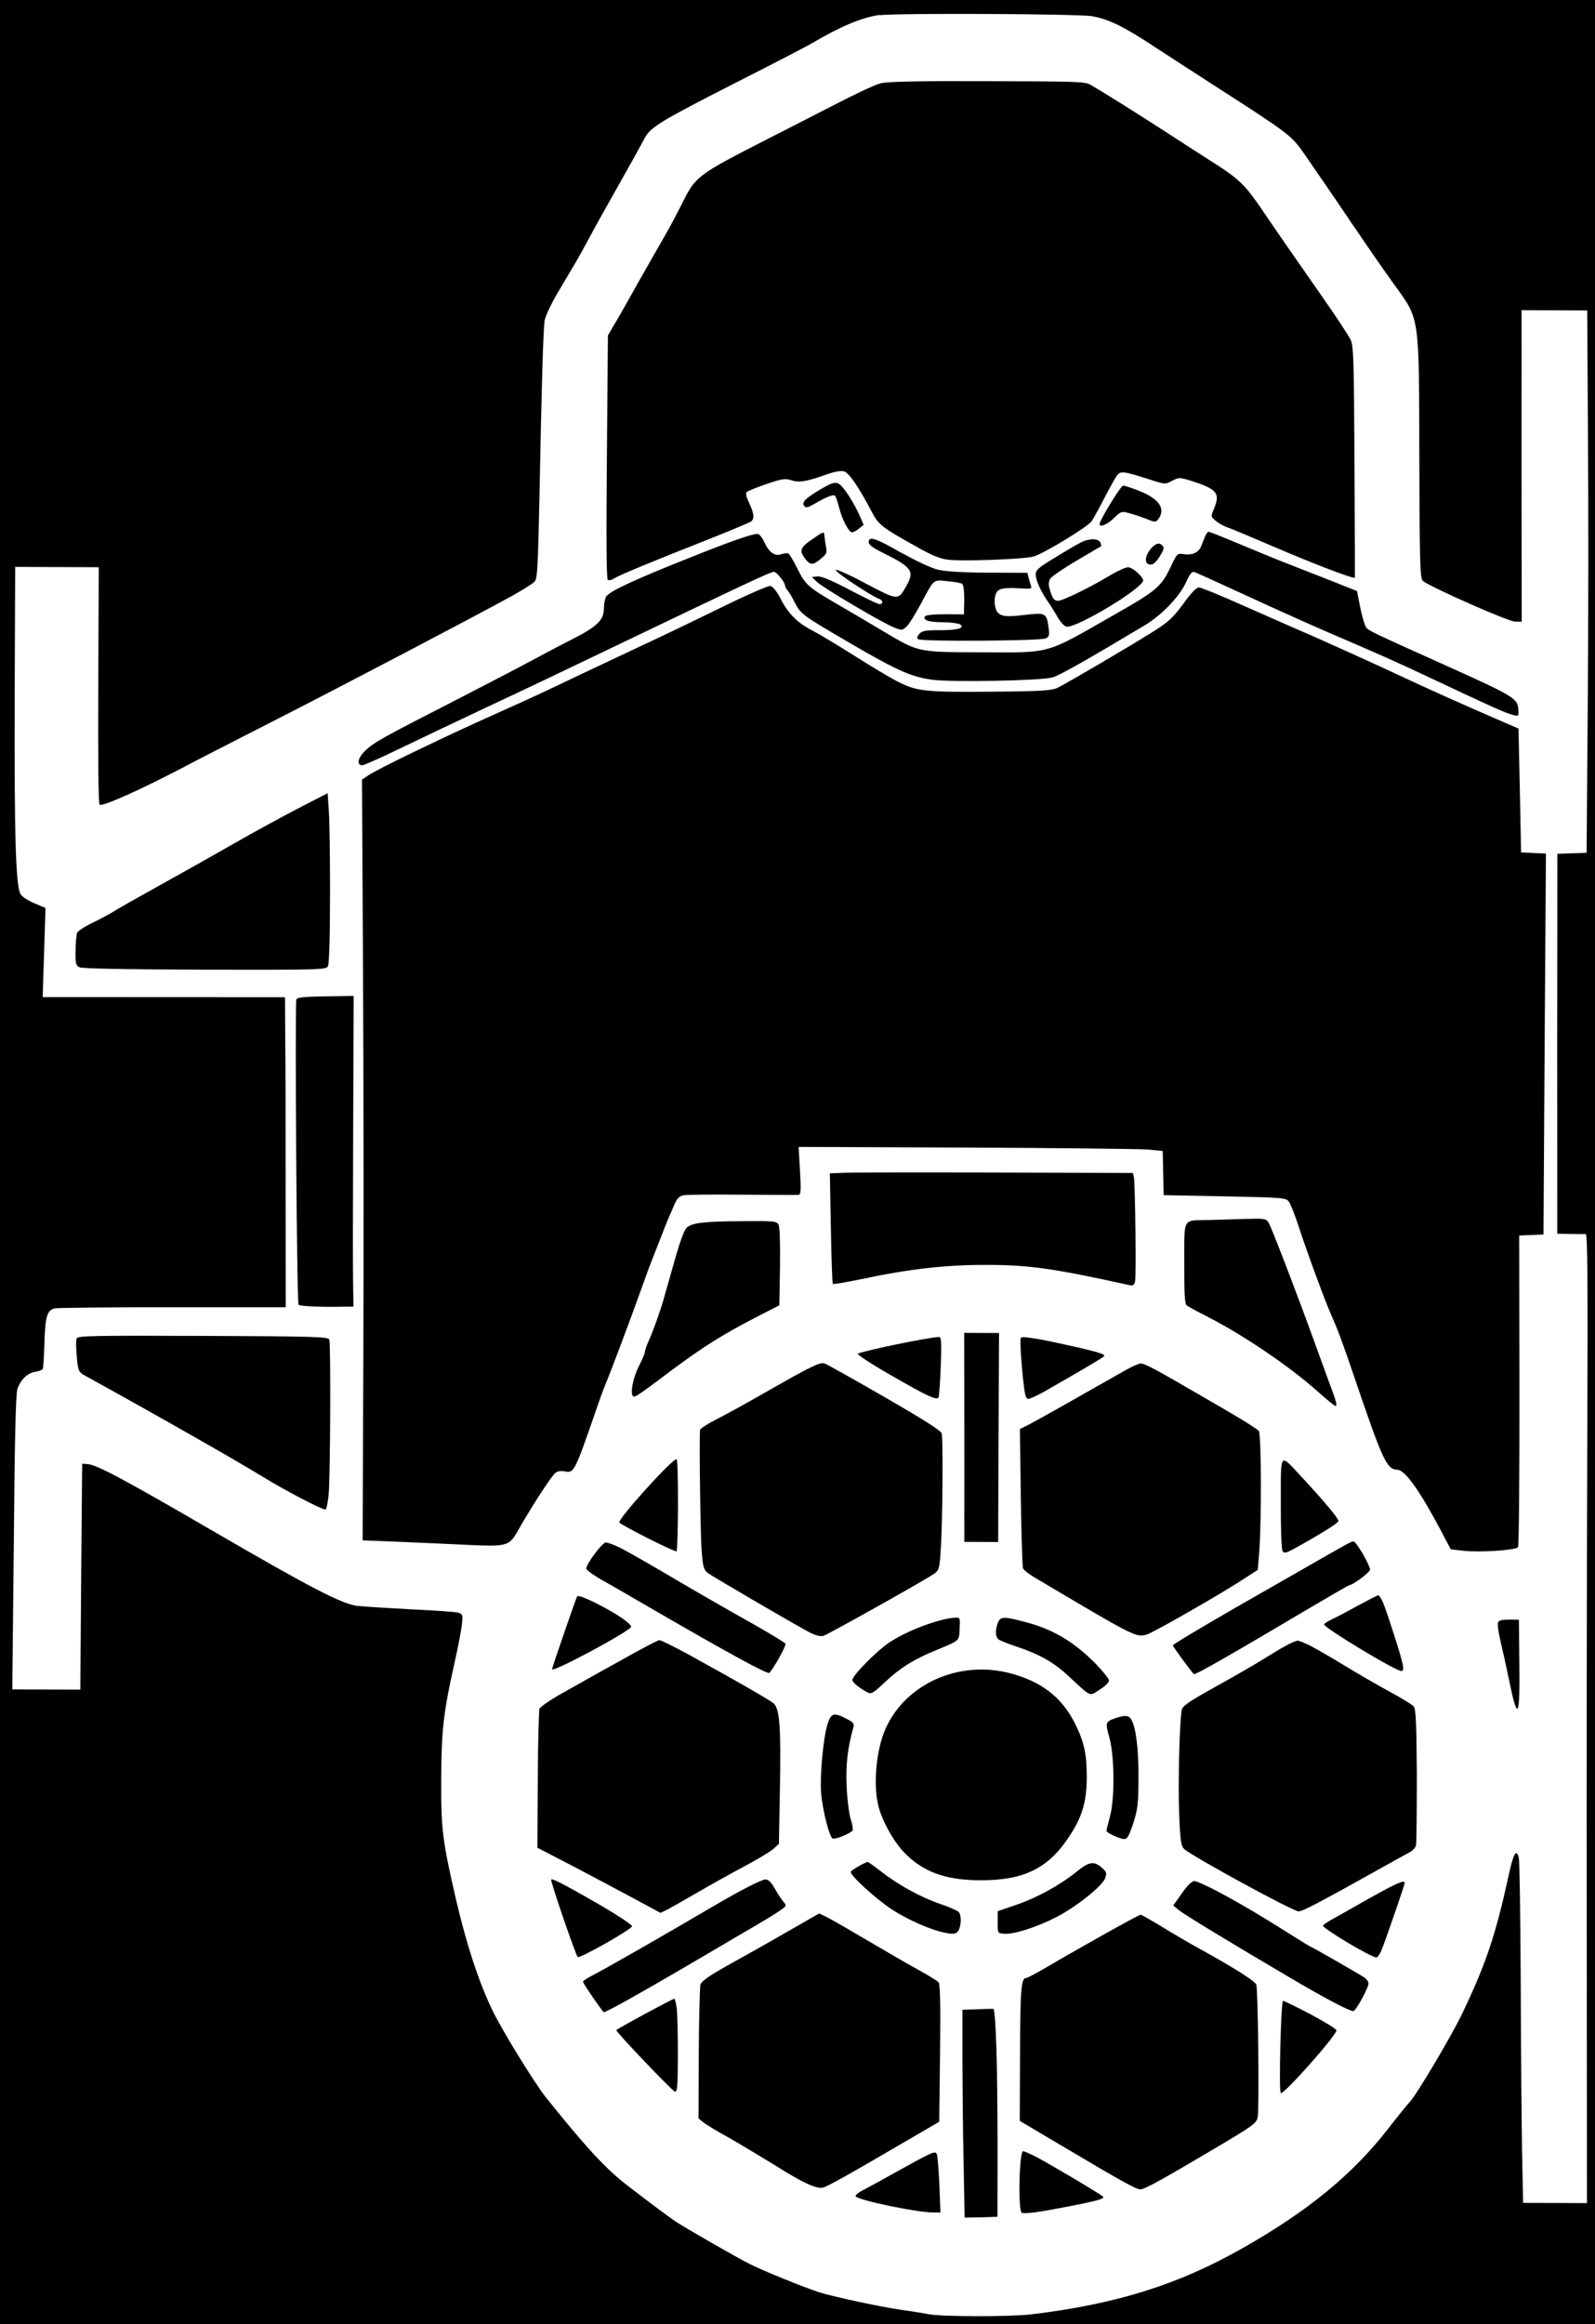 <?xml version="1.0" encoding="UTF-8" standalone="no"?>
<svg
   version="1.0"
   width="357px"
   height="520px"
   viewBox="0 0 357 520"
   preserveAspectRatio="xMidYMid meet"
   id="svg1"
   sodipodi:docname="VOY_TRANSP.svg"
   inkscape:version="1.3.1 (91b66b0783, 2023-11-16)"
   xmlns:inkscape="http://www.inkscape.org/namespaces/inkscape"
   xmlns:sodipodi="http://sodipodi.sourceforge.net/DTD/sodipodi-0.dtd"
   xmlns="http://www.w3.org/2000/svg"
   xmlns:svg="http://www.w3.org/2000/svg">
  <defs
     id="defs1" />
  <sodipodi:namedview
     pagecolor="#222"
     bordercolor="#666666"
     inkscape:deskcolor="#444"
     id="namedview1"
     borderopacity="1.0"
     inkscape:showpageshadow="2"
     inkscape:pageopacity="0.0"
     inkscape:pagecheckerboard="0"
     inkscape:zoom="1.656261653"
     inkscape:cx="207.6966519"
     inkscape:cy="303.0922071"
     inkscape:window-width="2419"
     inkscape:window-height="1417"
     inkscape:window-x="1672"
     inkscape:window-y="4"
     inkscape:window-maximized="1"
     inkscape:current-layer="svg1" />
  <rect
     width="100%"
     height="100%"
     x="0"
     y="0"
     fill="black"
     id="rect1" />
  <path
     d="m 196.866,3.343 c -3.965,0.562 -8.693,2.55 -14.942,6.22 -1.34,0.797 -9.014,4.774 -17.134,8.884 -17.178,8.75 -19.276,10.033 -20.577,12.611 -0.533,1.025 -2.961,5.421 -5.425,9.775 -2.466,4.355 -5.47,9.686 -6.637,11.908 -1.17,2.174 -2.779,5.11 -3.587,6.443 -0.807,1.333 -2.555,4.354 -3.945,6.664 -1.387,2.402 -2.603,4.978 -2.74,6.001 -0.285,2.181 -0.681,14.87 -1.132,39.181 -0.34,15.807 -0.475,18.344 -1.054,19.054 -0.4,0.445 -2.634,1.861 -5,3.187 -7.274,4.024 -39.266,20.82 -53.99,28.289 -7.719,3.933 -16.687,8.529 -19.855,10.209 -9.371,4.906 -18.024,8.791 -18.556,8.255 -0.28,-0.275 -0.36,-9.709 -0.295,-26.763 l 0.105,-26.361 -9.351,-0.035 -9.351,-0.035 -0.115,29.255 c -0.09,31.081 0.235,42.304 1.344,44 0.35,0.582 1.774,1.479 3.11,2.015 l 2.445,1.032 -0.315,9.973 -0.315,9.973 27.118,0.013 27.118,0.013 0.055,9.529 c 0.07,5.254 0.105,20.84 0.08,34.688 l 0.025,25.157 -25.382,-0.007 c -13.938,-0.024 -25.828,0.115 -26.362,0.25 -1.648,0.4 -2.101,1.861 -2.257,7.695 -0.105,3.029 -0.24,5.655 -0.38,5.876 -0.125,0.185 -0.897,0.485 -1.695,0.617 -1.784,0.3 -3.257,1.77 -3.978,3.859 -0.36,1.07 -0.622,11.352 -0.8,34.373 l -0.345,32.817 7.614,0.028 7.614,0.028 0.19,-25.292 0.22,-25.247 1.29,0.095 c 2.002,0.13 8.358,3.55 28.262,15.116 21.592,12.552 28.703,16.231 32.086,16.601 1.29,0.13 6.677,0.475 11.931,0.76 5.253,0.24 10.061,0.573 10.639,0.756 0.932,0.28 1.021,0.49 0.792,2.587 -0.125,1.247 -0.865,5.162 -1.681,8.721 -2.401,10.767 -2.909,14.862 -2.951,25.593 -0.075,11.354 0.26,14.072 3.235,26.953 2.321,10.028 5.093,18.544 8.053,24.745 2.032,4.372 9.554,16.602 12.168,19.863 8.685,10.854 13.341,15.949 18.181,19.663 5.509,4.247 9.149,6.934 10.921,8.149 2.265,1.477 13.506,7.934 16.528,9.46 2.71,1.39 12.359,5.302 15.472,6.294 3.29,1.036 14.147,3.35 18.464,3.945 2.091,0.285 4.807,0.732 6.008,0.958 2.892,0.587 18.121,0.603 22.932,0.06 19.067,-2.286 33.022,-6.64 47.392,-14.822 14.549,-8.226 24.6,-16.469 32.521,-26.636 2.014,-2.619 4.25,-5.373 4.921,-6.083 1.654,-1.818 9.499,-15.059 11.834,-19.992 5.253,-11.023 7.371,-17.338 10.272,-30.641 1.089,-5.028 1.76,-6.138 2.286,-3.954 0.185,0.665 0.35,13.048 0.43,27.521 0.036,14.428 0.19,31.527 0.3,37.94 l 0.23,11.712 7.169,0.026 7.125,0.029 -0.044,-59.803 c -0.055,-32.861 0.007,-81.665 0.11,-108.427 0.15,-38.651 0.065,-48.67 -0.345,-48.583 -0.315,0.031 -1.872,0.023 -3.473,-0.014 l -2.894,-0.042 -0.019,-42.525 0.042,-42.481 3.251,-0.11 3.295,-0.11 0.25,-32.505 c 0.16,-17.9 0.175,-45.196 0.05,-60.693 l -0.165,-28.143 -7.348,-0.028 -7.347,-0.028 -0.012,34.822 0.049,34.866 -1.558,-0.037 c -1.558,-0.037 -19.028,-7.778 -20.537,-9.075 -0.664,-0.581 -0.745,-2.943 -0.827,-27.389 -0.06,-32.507 0.15,-30.947 -5.726,-39.074 -3.013,-4.197 -5.093,-7.234 -10.052,-14.511 -1.814,-2.724 -4.206,-6.206 -5.314,-7.813 -1.106,-1.608 -3.189,-4.598 -4.605,-6.697 C 289.056,30.304 288.524,29.902 272.712,19.731 268.316,16.908 261.963,12.787 258.587,10.592 251.614,5.979 248.236,4.319 244.499,3.635 241.518,3.09 200.551,2.887 196.809,3.415 Z m 47.229,15.635 c 2.932,1.703 10.039,6.14 16.613,10.395 3.776,2.463 8.883,5.734 11.327,7.302 5.152,3.271 6.707,4.789 10.159,9.836 3.055,4.509 6.996,10.224 13.993,20.226 2.921,4.153 5.623,8.304 6.065,9.152 0.707,1.429 0.787,3.922 0.916,27.389 0.065,14.205 0.115,25.917 0.085,25.961 -0.215,0.35 -8.939,-2.975 -17.741,-6.749 -5.112,-2.201 -9.914,-4.225 -10.67,-4.449 -0.709,-0.22 -1.91,-0.854 -2.623,-1.434 -1.243,-1.029 -1.243,-1.029 -0.524,-2.718 1.482,-3.557 0.772,-4.45 -5.185,-6.343 -2.492,-0.765 -2.624,-0.766 -4.141,0.015 -1.561,0.838 -1.561,0.838 -5.209,-0.335 -5.47,-1.757 -6.272,-1.895 -7.077,-0.961 -0.36,0.445 -1.612,2.711 -2.825,5.021 -1.169,2.31 -2.513,4.711 -2.915,5.332 -0.892,1.246 -10.537,7.128 -12.944,7.876 -1.963,0.616 -15.946,1.139 -19.239,0.727 -1.825,-0.22 -3.736,-1.038 -7.291,-3.058 -7.332,-4.08 -8.264,-4.796 -9.68,-7.516 -2.873,-5.533 -5.175,-8.926 -6.287,-9.197 -0.624,-0.185 -2.139,0.085 -3.654,0.609 -4.638,1.675 -6.375,1.979 -8.11,1.394 -1.379,-0.45 -2.048,-0.365 -5.525,0.823 -2.184,0.747 -4.192,1.541 -4.46,1.807 -0.315,0.305 -0.125,1.069 0.524,2.452 1.103,2.321 1.234,3.478 0.43,4.143 -0.305,0.22 -4.594,2.031 -9.5,3.971 -12.666,4.983 -19.891,7.983 -21.096,8.735 -0.534,0.355 -1.203,0.53 -1.47,0.35 -0.31,-0.18 -0.365,-9.085 -0.205,-27.475 l 0.23,-27.206 1.973,-3.377 c 1.08,-1.818 3.452,-6.043 5.291,-9.33 1.883,-3.288 4.215,-7.42 5.201,-9.108 1.031,-1.731 2.782,-5.021 3.991,-7.421 3.231,-6.489 3.276,-6.533 19.785,-14.974 3.926,-1.987 10.664,-5.436 14.947,-7.645 4.283,-2.211 8.7,-4.286 9.814,-4.548 1.427,-0.395 8.151,-0.546 23.825,-0.485 19.993,0.047 21.953,0.085 23.197,0.804 z m -55.566,89.956 c 1.242,1.429 2.924,4.241 3.938,6.561 l 0.837,1.917 -1.029,0.839 c -0.581,0.49 -1.292,0.841 -1.561,0.838 -0.756,-0.003 -2.217,-2.86 -2.919,-5.577 -0.305,-1.248 -0.703,-2.409 -0.88,-2.588 -0.36,-0.395 -2.094,0.305 -4.638,1.807 -1.25,0.751 -1.829,0.926 -2.184,0.569 -0.798,-0.806 0.037,-1.735 3.265,-3.639 3.303,-1.991 3.971,-2.077 5.168,-0.736 z m 66.434,0.882 c 4.446,1.753 5.996,3.986 4.34,6.251 -0.627,0.842 -0.67,0.842 -2.805,-0.013 -1.155,-0.45 -2.89,-1.034 -3.825,-1.262 -1.602,-0.45 -1.78,-0.41 -3.388,1.145 -1.43,1.421 -3.17,2.126 -3.167,1.324 0.003,-0.891 4.753,-8.621 5.288,-8.618 0.31,0.002 1.958,0.541 3.557,1.172 z m 22.13,11.753 c 3.423,1.439 8.091,3.37 10.403,4.271 2.314,0.9 6.936,2.701 10.226,4.003 l 6.002,2.383 0.741,3.743 c 0.435,2.051 1.007,4.011 1.319,4.413 0.618,0.76 1.374,1.118 18.579,8.844 14.358,6.468 15.291,7.051 15.46,9.367 0.115,1.693 0.115,1.693 -1.118,1.374 -1.78,-0.455 -4.58,-1.711 -19.248,-8.624 -5.378,-2.559 -11.69,-5.39 -20.448,-9.119 -4.534,-1.932 -13.336,-5.886 -19.559,-8.759 -6.223,-2.873 -11.69,-5.345 -12.091,-5.48 -0.579,-0.18 -1.024,0.35 -1.882,2.262 -1.481,3.245 -5.414,7.373 -9.434,9.76 -12.363,7.388 -18.79,11.059 -20.439,11.543 -2.587,0.745 -22.67,1.113 -27.031,0.518 -4.673,-0.685 -7.652,-1.99 -17.914,-7.952 -11.152,-6.5 -11.462,-6.724 -12.788,-9.356 -0.573,-1.16 -1.327,-2.411 -1.636,-2.722 -0.275,-0.315 -0.53,-0.805 -0.529,-1.027 0.003,-0.756 -1.902,-3.08 -2.483,-3.082 -0.755,-0.003 -6.289,2.602 -37.874,17.753 -8.074,3.887 -19.942,9.541 -26.321,12.499 -6.38,3.005 -15.123,7.155 -19.406,9.231 -4.283,2.076 -8.164,3.797 -8.564,3.796 -1.337,-0.005 -0.927,-1.785 0.768,-3.336 1.879,-1.773 3.841,-2.88 19.323,-10.79 6.692,-3.447 14.546,-7.513 17.402,-9.061 2.858,-1.546 7.229,-3.846 9.682,-5.083 5.443,-2.784 6.919,-4.248 6.928,-6.741 0.004,-0.98 0.225,-2.227 0.5,-2.714 0.626,-1.111 6.026,-3.672 18.023,-8.435 9.767,-3.925 14.583,-5.598 15.83,-5.594 0.44,0.004 1.068,0.758 1.55,1.831 1.06,2.321 2.393,3.26 3.862,2.69 0.625,-0.21 1.292,-0.27 1.558,-0.115 0.275,0.185 1.194,1.74 2.079,3.525 1.722,3.48 2.344,4.017 9.142,7.962 2.087,1.21 6.398,3.72 9.596,5.648 8.441,5.02 7.863,4.884 22.112,4.94 16.119,0.065 14.247,0.59 29.733,-8.256 9.595,-5.44 10.712,-6.37 12.732,-10.548 1.571,-3.333 1.617,-3.378 3.04,-3.151 1.913,0.285 3.341,-0.345 3.881,-1.677 0.28,-0.622 0.63,-1.601 0.899,-2.224 0.215,-0.626 0.626,-1.111 0.804,-1.111 0.215,-9.51e-4 3.201,1.171 6.58,2.609 z m -92.569,-1.739 c 0.032,0.445 0.18,1.516 0.345,2.406 0.27,1.427 0.175,1.693 -1.123,2.758 -1.79,1.506 -2.365,1.506 -3.518,0.019 -1.372,-1.787 -1.149,-2.499 1.442,-4.27 2.723,-1.904 2.77,-1.903 2.855,-0.923 z m 17.262,3.852 c 3.244,1.795 6.71,3.455 8.179,3.772 1.603,0.405 5.564,0.645 11.219,0.667 l 8.772,0.033 0.27,1.07 c 0.12,0.584 0.395,1.427 0.527,1.828 0.275,0.623 -0.006,0.711 -1.649,0.617 -4.496,-0.29 -5.744,-0.05 -6.194,1.177 -0.28,0.664 -0.365,1.87 -0.195,2.715 0.435,2.272 1.593,2.634 6.538,2.028 4.767,-0.559 4.989,-0.47 5.422,2.694 0.27,1.783 0.175,2.139 -0.587,2.536 -1.071,0.577 -27.656,0.737 -28.544,0.2 -0.4,-0.275 -0.355,-0.534 0.22,-1.201 0.628,-0.708 1.382,-0.84 4.589,-0.827 4.052,0.016 5.746,-0.512 4.502,-1.319 -0.35,-0.215 -2.047,-0.455 -3.783,-0.46 -3.251,-0.01 -4.54,-0.465 -4.047,-1.307 0.22,-0.31 1.916,-0.48 4.544,-0.475 l 4.186,0.016 0.038,-1.914 c 0.105,-2.805 -0.075,-4.497 -0.425,-4.9 -0.18,-0.18 -1.602,-0.45 -3.203,-0.589 -3.383,-0.37 -3.027,-0.587 -5.986,4.92 -1.17,2.174 -2.555,4.487 -3.137,5.064 -1.073,1.065 -1.121,1.06 -2.942,0.35 -2.623,-1.034 -15.818,-8.833 -17.238,-10.175 l -1.153,-1.117 1.248,-0.12 c 0.845,-0.09 3.07,0.813 7.247,3.012 3.288,1.748 6.266,3.185 6.622,3.188 0.934,0.004 0.847,-0.842 -0.09,-1.201 -1.912,-0.721 -9.907,-6.05 -9.682,-6.45 0.185,-0.215 3.202,1.124 6.756,3.056 7.155,3.768 7.199,3.768 8.903,0.788 2.063,-3.554 1.532,-4.358 -4.824,-7.545 -2.49,-1.21 -3.465,-1.927 -3.463,-2.509 0.006,-1.426 1.472,-0.974 7.339,2.388 z m 44.494,-2.322 c 0.185,0.4 0.21,0.802 0.18,0.845 -0.095,0.026 -2.544,1.505 -5.49,3.229 -2.947,1.724 -5.58,3.54 -5.894,4.029 -0.36,0.577 -0.405,1.289 -0.195,2.138 0.703,2.363 1.012,2.809 1.949,2.813 1.023,0.004 7.181,-3.001 11.644,-5.699 1.65,-0.973 3.48,-1.812 4.015,-1.809 0.98,0.004 3.373,2.108 3.373,2.954 -0.007,1.693 -14.334,10.364 -17.05,10.354 -0.49,-0.005 -1.286,-0.808 -2.041,-2.058 -0.66,-1.163 -1.636,-2.723 -2.168,-3.481 -1.549,-2.188 -2.787,-4.82 -2.781,-6.156 0.003,-1.023 0.585,-1.511 4.379,-3.812 2.365,-1.46 4.954,-2.964 5.668,-3.317 1.786,-0.973 4.055,-0.965 4.409,-0.015 z m 13.935,0.722 c 0.355,0.36 0.275,0.892 -0.365,1.958 -1.165,1.957 -1.922,2.531 -2.814,2.171 -0.977,-0.36 -0.615,-2.184 0.727,-3.649 1.073,-1.065 1.697,-1.241 2.45,-0.48 z m -85.586,11.734 c 1.768,3.436 3.808,5.492 7.008,7.152 1.422,0.718 5.776,3.317 9.596,5.737 3.82,2.421 8.174,5.019 9.596,5.737 4.4,2.245 6.225,2.43 20.875,2.309 11.132,-0.08 13.627,-0.26 14.92,-0.833 1.874,-0.883 16.602,-9.509 21.825,-12.829 3.081,-1.948 4.153,-2.967 6.391,-5.987 1.703,-2.398 2.955,-3.684 3.489,-3.682 0.49,0.005 5.113,1.891 10.314,4.226 5.201,2.291 10.758,4.761 12.358,5.436 3.645,1.529 18.225,8.131 22.67,10.241 4.756,2.246 15.335,7.006 21.248,9.523 l 4.979,2.158 0.022,2.049 c 0.026,1.113 0.155,7.348 0.305,13.85 l 0.23,11.801 2.762,0.13 2.804,0.13 -0.29,42.613 -0.26,42.614 -2.716,0.11 -2.717,0.115 0.05,34.6 c 0.018,19.014 -0.105,34.821 -0.32,35.132 -0.49,0.664 -8.51,1.214 -12.204,0.797 l -2.85,-0.325 -2.166,-4.105 c -4.818,-9.104 -8.096,-13.703 -9.832,-13.71 -2.317,-0.009 -3.285,-2.153 -9.67,-20.966 -2.597,-7.625 -3.567,-10.256 -5.068,-13.601 -1.501,-3.433 -5.466,-14.181 -7.227,-19.621 -0.881,-2.72 -1.894,-5.306 -2.294,-5.798 -0.622,-0.846 -1.33,-0.9 -14.334,-1.168 l -13.669,-0.265 -0.105,-4.943 -0.105,-4.943 -3.382,-0.325 c -1.87,-0.13 -20.17,-0.355 -40.743,-0.435 l -37.36,-0.145 0.295,5.345 c 0.26,4.409 0.195,5.344 -0.335,5.387 -0.355,0.032 -6.012,0.008 -12.557,-0.049 -6.591,-0.055 -12.513,-0.017 -13.181,0.135 -0.935,0.18 -1.471,0.75 -2.058,2.13 -0.455,1.019 -1.032,2.445 -1.392,3.201 -0.315,0.714 -1.08,2.712 -1.753,4.446 -0.673,1.69 -1.393,3.512 -1.574,4.001 -0.215,0.49 -1.35,3.468 -2.475,6.67 -3.286,9.16 -7.155,19.342 -8.369,22.232 -0.215,0.49 -1.214,3.202 -2.162,6.003 -4.594,13.296 -4.773,13.563 -6.864,13.065 -0.804,-0.12 -1.558,-0.037 -2.005,0.35 -0.843,0.667 -4.342,5.994 -7.48,11.326 -3.361,5.687 -1.713,5.248 -17.072,4.565 -7.302,-0.345 -14.469,-0.638 -15.939,-0.685 l -2.672,-0.1 0.16,-41.634 c 0.09,-22.888 0.055,-61.183 -0.07,-85.096 l -0.235,-43.461 1.43,-0.975 c 0.756,-0.532 5.444,-2.962 10.441,-5.347 9.056,-4.328 10.082,-4.814 19.495,-9.053 7.003,-3.134 9.368,-4.238 17.398,-8.081 3.792,-1.81 10.439,-4.902 14.722,-6.934 4.282,-1.986 12.134,-5.786 17.399,-8.348 5.264,-2.607 9.992,-4.637 10.482,-4.59 0.578,0.095 1.375,1.074 2.26,2.682 z M 73.868,200.263 c -0.006,9.351 -0.185,15.362 -0.465,15.895 -0.45,0.799 -1.518,0.839 -27.611,0.784 -18.39,-0.075 -27.474,-0.23 -28.051,-0.555 -0.754,-0.405 -0.889,-0.935 -0.83,-3.699 0.007,-1.782 0.2,-3.562 0.33,-3.962 0.185,-0.45 1.79,-1.506 3.616,-2.345 1.786,-0.884 3.792,-1.945 4.462,-2.388 0.627,-0.44 5.489,-3.185 10.755,-6.104 5.266,-2.92 12.808,-7.164 16.735,-9.42 3.927,-2.256 10.175,-5.66 13.833,-7.561 l 6.693,-3.447 0.26,3.874 c 0.175,2.138 0.27,10.644 0.285,18.926 z m 5.184,52.52 c -0.065,16.476 -0.095,32.105 -0.012,34.733 l 0.075,4.809 -2.228,0.019 c -4.454,0.105 -9.752,-0.07 -10.062,-0.44 -0.4,-0.355 -0.85,-67.376 -0.49,-68.31 0.185,-0.45 1.695,-0.617 6.549,-0.687 l 6.279,-0.095 z m 174.736,10.565 c 0.305,1.604 0.537,22.311 0.265,23.379 -0.22,0.844 -0.49,0.979 -1.428,0.75 -16.64,-3.671 -22.292,-4.495 -31.866,-4.488 -8.95,-0.035 -17.325,0.912 -27.977,3.186 -3.43,0.7 -6.283,1.177 -6.372,1.088 -0.12,-0.12 -0.335,-5.746 -0.44,-12.47 l -0.23,-12.291 3.074,-0.115 c 1.694,-0.085 16.966,-0.115 33.931,-0.055 l 30.814,0.09 z m 30.195,10.27 c 0.619,0.984 6.306,15.788 10.403,27.114 1.012,2.809 2.423,6.644 3.084,8.473 1.63,4.281 1.893,5.351 1.448,5.349 -0.215,9.498e-4 -1.953,-1.436 -3.906,-3.177 -6.346,-5.68 -16.558,-12.58 -24.648,-16.75 -2.311,-1.169 -4.488,-2.334 -4.754,-2.603 -0.445,-0.31 -0.567,-2.765 -0.54,-9.487 0.041,-10.509 -0.587,-9.442 5.826,-9.596 2.093,-0.085 5.745,-0.16 8.105,-0.245 4.097,-0.11 4.364,-0.08 4.984,0.91 z m -109.721,0.375 c 0.28,0.53 0.385,4.142 0.32,9.441 l -0.155,8.594 -5.577,2.873 c -6.872,3.535 -11.648,6.545 -18.257,11.462 -7.592,5.715 -8.574,6.379 -8.884,6.022 -0.711,-0.668 -0.014,-4.14 1.227,-6.63 0.76,-1.467 1.391,-2.935 1.392,-3.246 0.002,-0.31 0.36,-1.424 0.855,-2.492 1.078,-2.401 2.564,-6.58 3.376,-9.427 0.36,-1.245 1.445,-5.116 2.439,-8.585 1.084,-3.87 2.119,-6.76 2.656,-7.292 1.162,-1.154 3.835,-1.454 12.696,-1.508 6.947,-0.065 7.481,-0.002 7.924,0.786 z m 49.242,47.615 -0.09,23.377 -3.785,-0.016 -3.784,-0.016 -0.007,-5.922 c 0.013,-3.207 0.023,-13.759 -0.001,-23.333 l -0.024,-17.5 3.919,0.016 3.874,0.014 z m -12.941,-15.859 c -0.135,3.696 -0.385,6.812 -0.515,6.945 -0.54,0.573 -2.537,-0.365 -10.49,-4.939 -4.62,-2.645 -7.908,-4.796 -7.551,-4.928 2.631,-0.923 15.688,-3.59 18.182,-3.714 0.49,-0.03 0.576,1.114 0.375,6.636 z m 21.932,-6.149 c 1.602,0.28 5.651,1.135 9.032,1.906 4.716,1.13 6.005,1.538 5.559,1.936 -0.54,0.485 -3.973,2.523 -12.854,7.609 -1.829,1.062 -3.659,1.9 -4.059,1.899 -0.623,-5e-4 -0.8,-0.846 -1.229,-4.814 -0.43,-4.321 -0.636,-7.795 -0.501,-8.685 0.03,-0.405 0.583,-0.395 4.052,0.135 z m -158.791,0.095 c 0.355,0.935 0.24,30.325 -0.135,34.599 -0.19,1.914 -0.502,3.427 -0.726,3.425 -0.891,-0.003 -9.067,-4.265 -14.443,-7.581 -5.641,-3.451 -22.703,-13.18 -39.766,-22.598 -1.021,-0.626 -1.195,-1.029 -1.452,-4.058 -0.175,-1.826 -0.2,-3.652 -0.015,-4.052 0.22,-0.576 3.564,-0.653 28.278,-0.557 25.114,0.095 28.008,0.2 28.273,0.825 z M 197.979,312.558 c 8.486,4.887 12.617,7.485 12.793,8.11 0.35,1.202 0.195,20.751 -0.225,26.182 -0.23,3.918 -0.375,4.452 -1.356,5.161 -1.652,1.241 -23.787,13.622 -24.902,13.974 -0.626,0.18 -1.693,-0.1 -2.892,-0.678 -2.8,-1.436 -21.726,-12.463 -22.97,-13.403 -0.888,-0.67 -1.104,-1.346 -1.361,-4.681 -0.3,-3.028 -0.57,-24.805 -0.385,-27.298 0.031,-0.305 1.607,-1.332 3.526,-2.303 1.918,-0.973 6.693,-3.58 10.621,-5.836 10.577,-6.059 12.674,-7.075 13.697,-6.76 0.485,0.13 6.532,3.543 13.463,7.533 z m 62.095,-5.325 c 2.091,1.162 4.487,2.556 5.332,3.05 0.843,0.49 4.754,2.735 8.664,5.021 3.91,2.243 7.375,4.437 7.685,4.839 0.575,0.803 0.635,20.085 0.08,27.297 l -0.325,3.784 -2.455,1.594 c -5.491,3.63 -20.799,12.387 -22.404,12.871 -2.363,0.704 -2.764,0.48 -25.109,-12.788 -1.285,-0.763 -2.447,-1.652 -2.577,-2.059 -0.125,-0.35 -0.375,-7.527 -0.475,-15.899 l -0.215,-15.23 1.964,-0.973 c 1.65,-0.839 11.692,-6.5 21.778,-12.25 1.383,-0.796 2.9,-1.457 3.39,-1.455 0.49,0.005 2.58,0.99 4.667,2.2 z m 31.79,23.768 c 4.789,5.184 7.714,8.713 7.712,9.292 -4.008e-4,0.445 -4.421,3.189 -10.177,6.328 -1.65,0.884 -2.006,0.926 -2.318,0.39 -0.275,-0.35 -0.425,-5.256 -0.405,-10.822 0.046,-11.8 -0.49,-11.268 5.186,-5.19 z m -140.111,5.6 c -0.022,5.611 -0.165,10.33 -0.315,10.463 -0.275,0.28 -11.867,-5.568 -12.8,-6.417 -0.578,-0.576 11.72,-14.205 12.791,-14.2 0.215,-8.994e-4 0.34,4.588 0.315,10.154 z m 153.271,11.016 c 0.885,1.561 1.635,3.123 1.633,3.524 -4.998e-4,0.623 -3.888,3.502 -4.645,3.499 -0.12,2e-4 -4.195,2.343 -9.06,5.219 -17.987,10.661 -25.038,14.686 -25.706,14.684 -0.215,9.498e-4 -4.74,-6.164 -4.739,-6.431 -10e-4,-0.215 6.16,-3.895 14.283,-8.583 3.794,-2.167 10.354,-5.927 14.549,-8.315 10.265,-5.882 11.023,-6.325 11.602,-6.367 0.28,0.002 1.196,1.253 2.082,2.77 z m -166.444,-1.449 c 1.243,0.584 6.843,3.767 12.44,7.084 5.643,3.316 13.462,7.8 17.417,9.998 3.955,2.243 7.286,4.259 7.374,4.482 0.21,0.445 -2.649,5.556 -3.632,6.532 -0.36,0.35 -8.667,-4.131 -26.527,-14.486 -3.153,-1.839 -7.731,-4.483 -10.085,-5.828 -2.402,-1.298 -4.353,-2.69 -4.353,-3 0.004,-1.069 3.585,-5.864 4.385,-5.862 0.4,0.002 1.78,0.501 2.98,1.081 z m 170.988,12.376 c 0.971,2.364 4.094,12.128 4.399,13.821 0.21,1.113 0.115,1.469 -0.36,1.467 -1.247,-0.005 -17.24,-9.641 -17.237,-10.398 0.003,-0.18 0.672,-0.619 1.473,-1.017 0.76,-0.35 3.436,-1.723 5.89,-3.094 2.454,-1.327 4.596,-2.431 4.774,-2.43 0.18,0.003 0.664,0.758 1.063,1.651 z m -170.515,3.344 c 1.286,0.897 2.309,1.835 2.219,2.058 -0.36,1.07 -17.718,10.351 -17.715,9.505 -0.003,-0.35 5.361,-15.876 5.63,-16.32 0.315,-0.531 6.136,2.295 9.867,4.759 z m 75.734,2.475 c -0.135,2.851 0.115,2.584 -5.184,4.789 -5.084,2.073 -8.12,3.976 -11.561,7.213 -2.593,2.438 -3.04,2.704 -3.883,2.256 -1.871,-0.983 -3.377,-2.238 -3.376,-2.772 0.004,-0.98 5.37,-6.435 8.137,-8.295 4.018,-2.746 11.51,-5.522 14.984,-5.642 0.981,-0.027 1.022,0.095 0.881,2.452 z m 14.612,-1.501 c 6.228,1.628 10.715,4.272 15.639,9.145 1.73,1.788 3.192,3.574 3.191,3.975 -0.002,0.4 -0.94,1.332 -2.102,2.04 -2.412,1.505 -1.703,1.816 -6.935,-3.01 -3.282,-3.086 -6.528,-4.921 -11.685,-6.635 -1.912,-0.631 -3.69,-1.351 -4.046,-1.619 -0.664,-0.581 -0.748,-2.095 -0.11,-3.696 0.54,-1.423 1.342,-1.463 6.057,-0.19 z m 110.665,8.935 c 0.165,12.78 -0.365,13.624 -2.331,3.909 -0.524,-2.587 -1.355,-6.329 -1.839,-8.334 -0.48,-2.051 -0.786,-4.011 -0.606,-4.367 0.185,-0.49 0.896,-0.661 2.451,-0.657 l 2.227,0.011 z m -46.697,-3.566 c 1.247,0.669 4.71,2.645 7.642,4.438 2.936,1.789 7.419,4.392 9.997,5.783 2.576,1.391 4.976,2.871 5.331,3.227 0.573,0.54 0.7,3.032 0.785,15.366 -8.491e-4,8.059 -0.06,15.14 -0.185,15.763 -0.125,0.578 -0.807,1.333 -1.52,1.641 -0.671,0.35 -3.704,2.035 -6.784,3.758 -13.388,7.473 -17.091,9.418 -17.982,9.415 -1.247,-0.005 -23.864,-12.338 -25.595,-13.948 -0.711,-0.668 -0.884,-1.739 -1.128,-7.886 -0.285,-6.681 0.08,-20.706 0.579,-23.242 0.185,-0.891 1.568,-1.863 7.412,-5.092 3.972,-2.212 8.926,-5.042 11.024,-6.369 4.419,-2.745 6.695,-3.981 7.541,-4.022 0.31,0.002 1.602,0.542 2.89,1.169 z m -139.517,1.774 c 11.242,6.189 18.084,10.134 19.238,11.029 1.421,1.118 1.716,5.172 1.485,18.664 l -0.235,12.823 -1.115,1.02 c -0.581,0.576 -3.571,2.391 -6.651,4.026 -3.079,1.635 -7.898,4.333 -10.71,5.97 -2.812,1.635 -5.802,3.317 -6.56,3.715 l -1.471,0.707 -5.644,-3.051 c -3.156,-1.705 -9.332,-4.979 -13.776,-7.312 l -8.132,-4.217 0.09,-15.14 c 0.032,-8.327 0.245,-15.495 0.37,-15.94 0.185,-0.4 2.056,-1.728 4.107,-2.924 15.04,-8.491 22.179,-12.426 22.758,-12.424 0.355,3.003e-4 3.157,1.392 6.222,3.051 z m 72.209,4.333 c 6.94,1.809 11.512,5.299 14.474,11.099 2.122,4.238 2.735,6.913 2.714,12.345 -0.021,5.388 -1.104,8.946 -4.104,13.343 -4.658,6.973 -10.101,9.579 -19.808,9.541 -7.659,-0.03 -12.728,-1.874 -16.853,-6.121 -2.53,-2.545 -5.225,-7.501 -5.969,-10.889 -1.093,-4.947 -0.31,-12.514 1.759,-17.048 4.581,-10.001 16.446,-15.209 27.79,-12.271 z m -36.598,10.188 c 1.511,0.763 1.775,1.079 1.55,1.877 -1.309,4.76 -1.726,8.364 -1.52,13.175 0.11,2.852 0.553,6.147 0.905,7.351 0.395,1.16 0.568,2.362 0.435,2.585 -0.445,0.665 -3.837,2.077 -4.46,1.807 -0.714,-0.275 -2.246,-6.243 -2.588,-10.163 -0.295,-3.785 0.45,-12.11 1.396,-15.268 0.812,-2.67 1.437,-2.846 4.28,-1.363 z m 63.544,-0.11 c 1.149,1.388 1.846,6.419 1.82,13.099 -0.024,6.012 -0.15,7.169 -1.152,10.326 -0.945,2.847 -1.351,3.602 -2.017,3.598 -1.023,-0.004 -4.002,-1.395 -4,-1.841 0.003,-0.18 0.36,-1.602 0.768,-3.158 1.128,-4.003 1.033,-13.711 -0.145,-17.812 -0.921,-3.299 -0.878,-3.432 1.485,-4.269 1.874,-0.616 2.719,-0.613 3.251,0.045 z m -56.017,34.114 c 3.906,3.089 9.061,5.913 13.374,7.4 2.179,0.721 4.135,1.62 4.312,1.931 0.575,0.892 0.435,3.208 -0.2,4.141 -0.537,0.664 -0.985,0.751 -2.541,0.48 -3.115,-0.501 -8.627,-2.885 -12.314,-5.303 -3.732,-2.461 -9.587,-7.831 -9.185,-8.451 0.21,-0.395 3.259,-2.126 3.793,-2.167 0.12,-1.006e-4 1.378,0.893 2.755,1.971 z m 49.608,-0.698 c 1.064,0.939 1.153,1.206 0.793,2.32 -0.63,1.779 -6.392,6.387 -10.899,8.73 -4.373,2.254 -9.678,3.97 -11.77,3.739 -1.425,-0.13 -1.425,-0.13 -1.415,-2.59 l 0.009,-2.449 4.235,-1.452 c 4.504,-1.54 9.635,-4.326 13.477,-7.428 2.725,-2.217 3.839,-2.39 5.57,-0.87 z m -112.779,8.067 c 4.31,2.512 7.73,4.75 7.639,5.061 -0.125,0.711 -11.472,7.125 -12.139,6.899 -0.36,-0.19 -5.948,-16.365 -5.944,-17.3 0.005,-0.49 2.624,0.855 10.443,5.341 z m 39.644,-3.319 c 0.662,1.203 1.548,2.501 1.948,2.945 0.662,0.807 0.619,0.894 -0.63,1.779 -0.716,0.53 -3.214,2.08 -5.579,3.451 -2.322,1.371 -9.239,5.396 -15.308,8.98 -10.89,6.37 -18.164,10.438 -18.743,10.436 -0.215,9.496e-4 -4.208,-5.76 -4.649,-6.742 -0.095,-0.18 0.628,-0.708 1.563,-1.194 4.016,-2.077 16.11,-9.021 28.25,-16.143 5.445,-3.186 10.175,-5.616 11.021,-5.612 0.666,0.003 1.289,0.626 2.129,2.102 z m 99.386,0.743 c 4.977,2.647 10.086,5.695 16.438,9.727 2.263,1.437 4.176,2.6 4.309,2.601 0.18,0.003 10.042,5.65 11.73,6.725 0.534,0.355 0.976,0.984 0.978,1.336 0.027,0.981 -2.829,6.223 -3.408,6.221 -0.891,-0.003 -6.534,-2.966 -14.176,-7.492 -13.195,-7.755 -23.59,-14.074 -24.877,-15.103 l -1.243,-1.029 1.923,-2.71 c 1.254,-1.82 2.241,-2.751 2.815,-2.752 0.49,0.005 2.979,1.124 5.512,2.47 z m 41.553,-2.02 c -0.005,0.405 -4.415,13.164 -5.179,14.986 -0.36,0.888 -0.898,1.642 -1.116,1.644 -1.202,-0.005 -11.997,-6.459 -11.995,-7.127 -2.5e-4,-0.12 0.758,-0.663 1.698,-1.195 0.895,-0.485 3.748,-2.124 6.337,-3.582 8.346,-4.732 10.264,-5.615 10.26,-4.725 z m -129.165,7.691 c 0.981,0.495 5.11,2.871 9.197,5.29 4.087,2.421 9.197,5.379 11.285,6.5 2.091,1.162 4.042,2.376 4.353,2.69 0.355,0.49 0.47,4.855 0.335,15.942 l -0.18,15.273 -7.141,4.158 c -13.3,7.786 -17.852,10.306 -18.877,10.569 -1.47,0.35 -4.493,-1.04 -11.023,-5.163 -3.153,-1.928 -7.774,-4.706 -10.218,-6.096 -2.489,-1.348 -4.976,-2.871 -5.553,-3.362 l -1.066,-0.848 0.055,-14.427 c 0.031,-7.882 0.24,-14.872 0.37,-15.495 0.28,-0.843 1.788,-1.908 6.698,-4.649 3.525,-1.947 9.416,-5.262 13.076,-7.385 3.704,-2.124 6.739,-3.892 6.828,-3.892 0.031,1.508e-4 0.89,0.4 1.865,0.901 z m 74.757,2.027 c 2.355,1.433 6.353,3.809 8.93,5.2 7.154,3.946 11.907,6.948 12.26,7.751 0.4,0.981 0.694,27.655 0.33,29.658 -0.28,1.425 -0.901,1.865 -10.003,7.264 -11.828,6.989 -15.353,8.935 -16.288,8.932 -0.891,-0.004 -4.534,-2.021 -17.285,-9.596 l -9.685,-5.738 0.06,-15.14 c 0.055,-14.516 0.25,-16.831 1.402,-16.826 0.215,-9.998e-4 2.142,-1.015 4.194,-2.211 8.614,-5.043 20.975,-11.941 21.376,-11.94 0.215,-8.504e-4 2.355,1.21 4.71,2.645 z m -108.5,18.414 c 0.12,1.291 0.255,6.013 0.235,10.51 -0.027,6.723 -0.125,8.148 -0.655,8.013 -0.578,-0.12 -13.129,-13.276 -13.127,-13.767 -0.001,-0.215 12.451,-6.942 12.985,-7.029 0.12,-0.025 0.395,1.024 0.568,2.273 z m 141.865,1.218 c 3.156,1.705 5.776,3.273 5.775,3.585 -0.005,1.158 -11.988,14.65 -12.478,14.023 -0.44,-0.627 0.049,-20.617 0.525,-20.615 0.215,-9.498e-4 3.024,1.348 6.178,3.008 z m -70.34,7.252 c 0.165,4.631 0.25,15.096 0.265,23.201 l -0.027,14.828 -1.871,0.085 c -1.069,0.029 -2.716,0.08 -3.696,0.08 l -1.782,0.026 -0.23,-12.469 c -0.16,-6.858 -0.245,-17.323 -0.265,-23.245 l 0.011,-10.776 3.251,-0.11 c 1.736,-0.085 3.429,-0.11 3.652,-0.11 0.28,0.034 0.522,3.431 0.68,8.508 z m -12.766,30.809 0.25,6.279 -1.647,-0.008 c -3.606,-0.014 -16.376,-2.648 -17.308,-3.585 -0.21,-0.22 0.45,-0.799 1.474,-1.331 1.027,-0.529 4.284,-2.3 7.274,-3.98 8.345,-4.643 8.969,-4.908 9.368,-4.238 0.185,0.355 0.43,3.43 0.597,6.86 z m 21.354,-6.329 c 2.046,0.987 14.662,8.428 15.283,9.054 0.485,0.45 -1.384,0.974 -7.979,2.239 -6.372,1.223 -8.69,1.57 -10.158,1.429 -0.932,-0.095 -0.659,-13.851 0.27,-13.847 0.12,-1.507e-4 1.289,0.495 2.579,1.122 z"
     id="path989"
     style="display:inline;fill:#ffffff;stroke:none;stroke-width:1.764" />
</svg>
